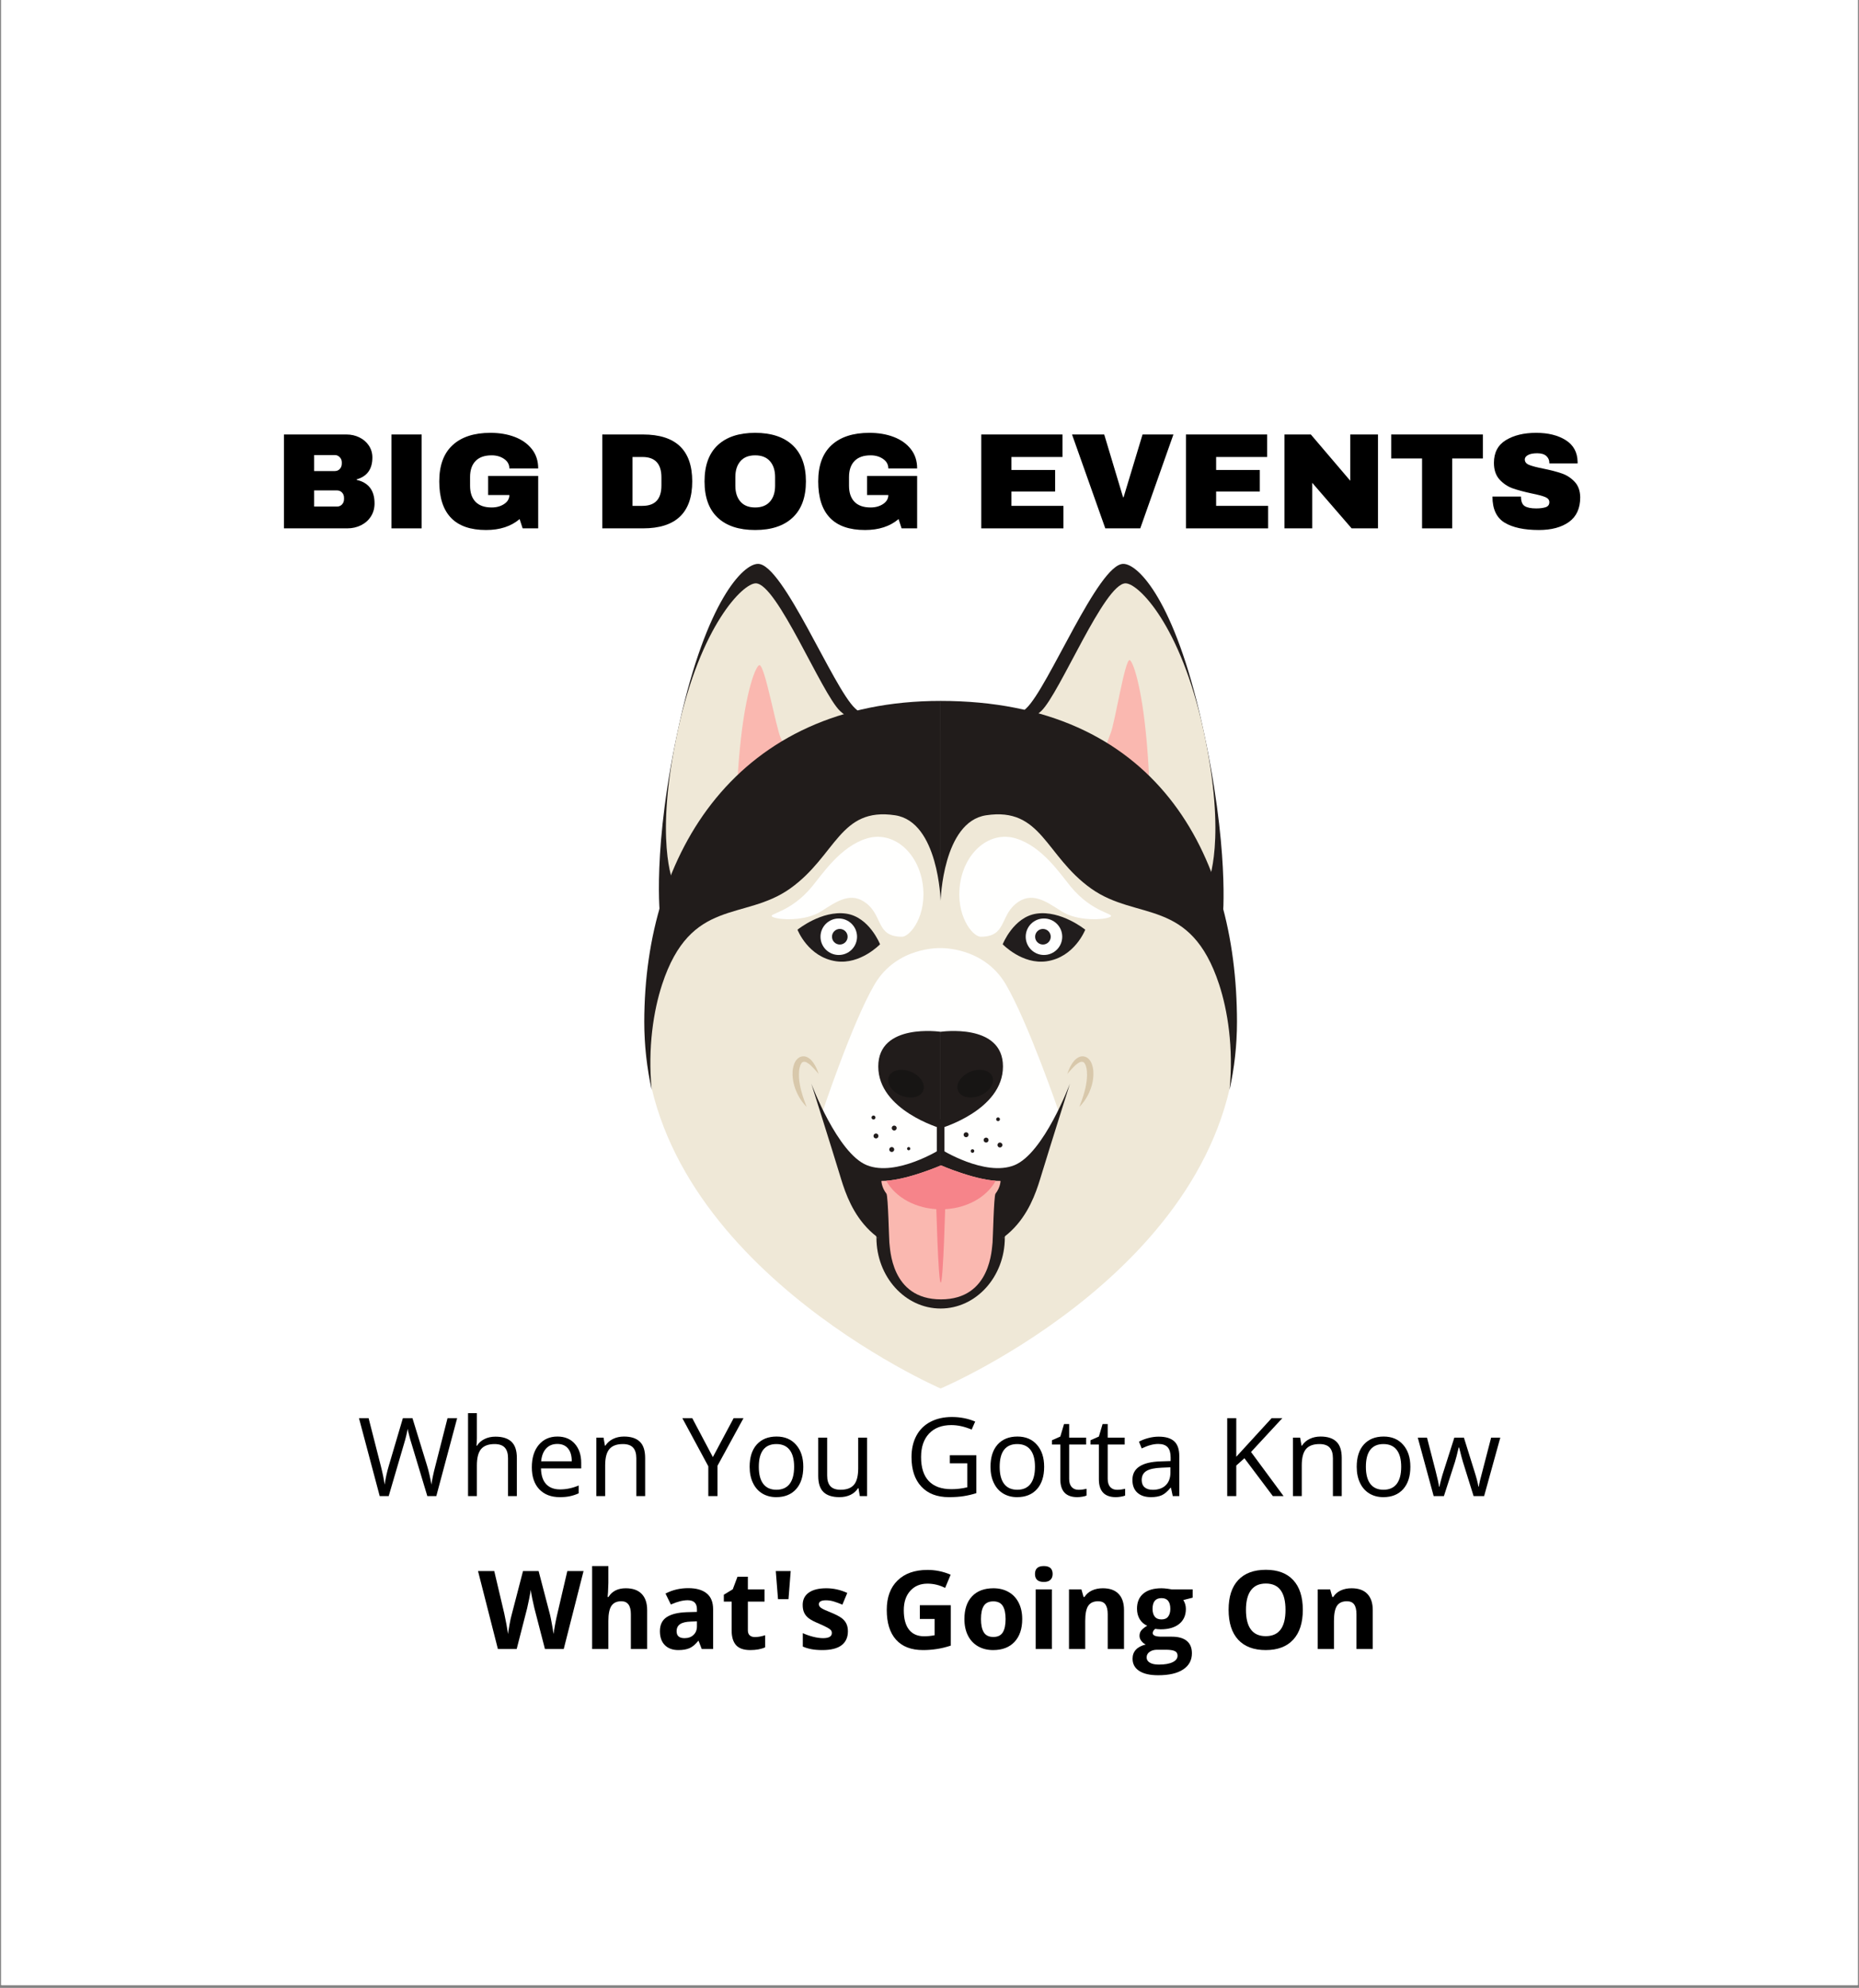 <svg xmlns="http://www.w3.org/2000/svg" width="510" viewBox="0 0 510 545.25" height="545.25" version="1.0"><rect x="0" y="0" width="510" height="545.25" fill="#808080" stroke="none"/><defs><clipPath id="a"><path d="M 0.352 0 L 509.648 0 L 509.648 544.5 L 0.352 544.5 Z M 0.352 0"/></clipPath><clipPath id="b"><path d="M 176.457 200 L 339.73 200 L 339.73 380.852 L 176.457 380.852 Z M 176.457 200"/></clipPath><clipPath id="c"><path d="M 271 154.664 L 336 154.664 L 336 252 L 271 252 Z M 271 154.664"/></clipPath><clipPath id="d"><path d="M 180 154.664 L 245 154.664 L 245 252 L 180 252 Z M 180 154.664"/></clipPath><clipPath id="e"><path d="M 258 192 L 339.73 192 L 339.73 299 L 258 299 Z M 258 192"/></clipPath><clipPath id="f"><path d="M 176.457 192 L 259 192 L 259 299 L 176.457 299 Z M 176.457 192"/></clipPath></defs><g clip-path="url(#a)" fill="#FFF"><path d="M 0.352 0 L 509.648 0 L 509.648 551.992 L 0.352 551.992 Z M 0.352 0"/><path d="M 0.352 0 L 509.648 0 L 509.648 544.5 L 0.352 544.5 Z M 0.352 0"/><path d="M 0.352 0 L 509.648 0 L 509.648 544.5 L 0.352 544.5 Z M 0.352 0"/></g><g clip-path="url(#b)"><path fill="#EFE8D7" d="M 339.352 281.016 C 339.352 346.535 258.051 380.852 258.051 380.852 C 258.051 380.852 176.754 345.656 176.754 281.016 C 176.754 236.562 213.148 200.52 258.051 200.52 C 302.953 200.52 339.352 236.562 339.352 281.016"/></g><g clip-path="url(#c)"><path fill="#211C1B" d="M 271.688 199.746 C 272.414 200.164 277.266 198.254 281.52 194.309 C 287.562 188.707 301.281 154.664 308.164 154.664 C 312.332 154.664 322.27 165.016 329.668 198.098 C 337.449 232.898 335.445 251.836 335.445 251.836 L 271.688 199.746"/></g><path fill="#EFE8D7" d="M 271.688 201.332 C 272.305 201.691 282.055 198.461 285.652 195.035 C 290.766 190.164 302.969 160.004 308.785 160.004 C 312.316 160.004 323.891 171.531 330.152 200.285 C 336.734 230.535 331.379 242.148 331.379 242.148 L 271.688 201.332"/><path fill="#FAB8B0" d="M 300.82 211.375 C 300.957 211.582 303.91 203.027 304.711 201.066 C 305.855 198.285 308.578 181.051 309.875 181.051 C 310.664 181.051 313.246 187.633 314.641 204.07 C 316.113 221.359 314.918 227.996 314.918 227.996 L 300.82 211.375"/><g clip-path="url(#d)"><path fill="#211C1B" d="M 244.434 199.746 C 243.707 200.164 238.859 198.254 234.605 194.309 C 228.562 188.707 214.84 154.664 207.961 154.664 C 203.793 154.664 193.852 165.016 186.457 198.098 C 178.672 232.898 181.133 251.836 181.133 251.836 L 244.434 199.746"/></g><path fill="#EFE8D7" d="M 244.434 201.332 C 243.816 201.691 234.07 198.461 230.473 195.035 C 225.359 190.164 213.156 160.004 207.336 160.004 C 203.809 160.004 192.23 171.531 185.973 200.285 C 179.391 230.535 184.742 242.148 184.742 242.148 L 244.434 201.332"/><path fill="#FAB8B0" d="M 221.883 218.305 C 221.723 218.512 215.105 204.418 214.195 202.457 C 212.906 199.676 209.824 182.438 208.355 182.438 C 207.469 182.438 204.547 189.023 202.965 205.461 C 201.305 222.746 202.656 229.387 202.656 229.387 L 221.883 218.305"/><g clip-path="url(#e)"><path fill="#211C1B" d="M 339.352 280.266 C 339.352 233.957 316.914 192.254 258.051 192.254 L 258.051 247.086 C 258.051 247.086 258.637 225.422 270.527 223.625 C 285.797 221.316 286.684 234.707 299.324 243.711 C 311.961 252.715 326.594 246.047 334.457 270.027 C 336.781 277.109 338.441 287.312 337.324 298.902 C 338.633 292.91 339.352 286.691 339.352 280.266"/></g><g clip-path="url(#f)"><path fill="#211C1B" d="M 176.754 280.266 C 176.754 233.957 202.207 192.254 258.051 192.254 L 258.051 247.086 C 258.051 247.086 257.469 225.422 245.574 223.625 C 230.309 221.316 229.418 234.707 216.781 243.711 C 204.141 252.715 189.508 246.047 181.645 270.027 C 179.32 277.109 177.664 287.312 178.777 298.902 C 177.473 292.91 176.754 286.691 176.754 280.266"/></g><path fill="#FFFFFE" d="M 269.059 256.938 C 266.797 256.938 262.074 251.031 263.402 242.316 C 264.73 233.602 271.613 227.785 278.773 230 C 285.941 232.215 290.855 239.691 293.777 243.23 C 299.766 250.488 306.148 250.609 304.586 251.484 C 303.02 252.359 295.566 252.766 291.191 249.949 C 286.82 247.133 282.914 244.387 278.625 247.934 C 274.344 251.473 276.043 256.938 269.059 256.938"/><path fill="#211D1D" d="M 297.727 255.008 C 297.727 255.008 294.82 262.559 287.129 263.672 C 280.453 264.637 275.082 259.008 275.082 259.008 C 275.082 259.008 278.027 251.523 284.363 250.605 C 291.105 249.629 297.727 255.008 297.727 255.008"/><path fill="#FFFFFE" d="M 291.414 256.938 C 291.414 259.703 289.168 261.945 286.402 261.945 C 283.637 261.945 281.395 259.703 281.395 256.938 C 281.395 254.172 283.637 251.934 286.402 251.934 C 289.168 251.934 291.414 254.172 291.414 256.938"/><path fill="#211D1D" d="M 288.262 256.938 C 288.262 258.121 287.301 259.078 286.117 259.078 C 284.934 259.078 283.977 258.121 283.977 256.938 C 283.977 255.758 284.934 254.797 286.117 254.797 C 287.301 254.797 288.262 255.758 288.262 256.938"/><path fill="#FFFFFE" d="M 247.453 256.938 C 249.715 256.938 254.441 251.031 253.109 242.316 C 251.777 233.602 244.902 227.785 237.734 230 C 230.57 232.215 225.652 239.691 222.73 243.23 C 216.746 250.488 210.363 250.609 211.93 251.484 C 213.496 252.359 220.945 252.766 225.316 249.949 C 229.695 247.133 233.598 244.387 237.883 247.934 C 242.172 251.473 240.469 256.938 247.453 256.938"/><path fill="#211D1D" d="M 218.785 255.008 C 218.785 255.008 221.688 262.559 229.387 263.672 C 236.059 264.637 241.434 259.008 241.434 259.008 C 241.434 259.008 238.48 251.523 232.148 250.605 C 225.402 249.629 218.785 255.008 218.785 255.008"/><path fill="#FFFFFE" d="M 225.098 256.938 C 225.098 259.703 227.34 261.945 230.105 261.945 C 232.875 261.945 235.121 259.703 235.121 256.938 C 235.121 254.172 232.875 251.934 230.105 251.934 C 227.34 251.934 225.098 254.172 225.098 256.938"/><path fill="#211D1D" d="M 228.25 256.938 C 228.25 258.121 229.207 259.078 230.395 259.078 C 231.578 259.078 232.535 258.121 232.535 256.938 C 232.535 255.758 231.578 254.797 230.395 254.797 C 229.207 254.797 228.25 255.758 228.25 256.938"/><path fill="#D8C8AB" d="M 292.801 294.547 C 292.871 294.57 293.094 293.258 294.242 291.535 C 294.547 291.113 294.906 290.656 295.461 290.27 C 295.992 289.891 296.82 289.523 297.793 289.891 C 297.984 289.918 298.594 290.316 298.832 290.637 C 299.117 290.953 299.293 291.301 299.461 291.652 C 299.73 292.359 299.898 293.078 299.949 293.789 C 300.152 296.648 299.133 299.273 298.121 300.992 C 297.617 301.859 297.105 302.527 296.719 302.957 C 296.324 303.387 296.098 303.629 296.098 303.629 C 296.098 303.629 296.215 303.32 296.414 302.777 C 296.633 302.25 296.898 301.484 297.188 300.578 C 297.758 298.773 298.371 296.289 298.184 293.934 C 298.164 293.344 298.035 292.793 297.875 292.293 C 297.766 292.07 297.676 291.836 297.555 291.672 C 297.406 291.512 297.527 291.492 297.145 291.305 C 296.969 291.203 296.531 291.184 296.141 291.398 C 295.742 291.598 295.352 291.898 295.008 292.199 C 293.668 293.484 292.84 294.602 292.801 294.547"/><path fill="#D8C8AB" d="M 224.602 294.547 C 224.559 294.602 223.734 293.484 222.398 292.199 C 222.051 291.898 221.66 291.598 221.262 291.398 C 220.871 291.184 220.434 291.203 220.258 291.305 C 219.875 291.492 219.996 291.512 219.848 291.672 C 219.727 291.836 219.637 292.07 219.527 292.293 C 219.367 292.793 219.238 293.344 219.215 293.934 C 219.027 296.289 219.645 298.773 220.215 300.578 C 220.504 301.484 220.773 302.25 220.988 302.777 C 221.188 303.32 221.301 303.629 221.301 303.629 C 221.301 303.629 221.078 303.387 220.684 302.957 C 220.293 302.527 219.785 301.859 219.281 300.992 C 218.27 299.273 217.25 296.648 217.449 293.789 C 217.504 293.078 217.672 292.359 217.941 291.652 C 218.109 291.301 218.285 290.953 218.574 290.637 C 218.809 290.316 219.418 289.918 219.609 289.891 C 220.582 289.523 221.41 289.891 221.945 290.27 C 222.496 290.656 222.852 291.113 223.16 291.535 C 224.309 293.258 224.531 294.57 224.602 294.547"/><path fill="#FFFFFE" d="M 262.496 323.547 C 270.816 322.688 275.664 322.055 283.332 318.746 C 287.992 312.434 290.539 305.125 290.539 305.125 C 290.539 305.125 282.082 280.461 275.941 270.012 C 269.801 259.559 257.938 260.059 257.938 260.059 C 257.938 260.059 246.074 259.559 239.934 270.012 C 233.789 280.461 225.562 305.227 225.562 305.227 C 225.562 305.227 227.164 308.27 230.438 316.309 C 240.324 325.172 251.188 324.723 262.496 323.547"/><path fill="#211C1B" d="M 258.047 315.203 C 258.047 315.203 270.227 322.867 278.297 319.602 C 286.367 316.344 293.527 297.242 293.527 297.242 C 293.527 297.242 288.148 314.23 285.762 322.07 C 283.68 328.91 279.332 344.441 258.047 344.441 L 258.047 315.203"/><path fill="#211C1B" d="M 258.055 315.203 C 258.055 315.203 245.875 322.867 237.809 319.602 C 229.734 316.344 222.578 297.242 222.578 297.242 C 222.578 297.242 227.953 314.23 230.34 322.07 C 232.422 328.91 236.77 344.441 258.055 344.441 L 258.055 315.203"/><path fill="#211C1B" d="M 258.051 283.012 C 258.051 283.012 275.156 280.496 275.156 292.523 C 275.156 304.551 258.051 309.48 258.051 309.48 L 258.051 283.012"/><path fill="#171514" d="M 272.32 295.504 C 272.902 297.371 271.234 299.664 268.59 300.621 C 265.953 301.582 263.34 300.848 262.758 298.98 C 262.176 297.117 263.844 294.824 266.488 293.863 C 269.125 292.902 271.738 293.637 272.32 295.504"/><path fill="#211C1B" d="M 258.051 283.012 C 258.051 283.012 240.945 280.496 240.945 292.523 C 240.945 304.551 258.051 309.48 258.051 309.48 L 258.051 283.012"/><path fill="#171514" d="M 243.781 295.504 C 243.203 297.371 244.867 299.664 247.512 300.621 C 250.148 301.582 252.762 300.848 253.344 298.98 C 253.926 297.117 252.258 294.824 249.617 293.863 C 246.977 292.902 244.363 293.637 243.781 295.504"/><path fill="#211C1B" d="M 275.664 324.621 L 240.441 324.621 L 240.441 339.477 L 275.664 339.477 L 275.664 324.621"/><path fill="#211C1B" d="M 258.051 358.918 C 267.777 358.918 275.664 350.211 275.664 339.477 L 240.441 339.477 C 240.441 350.211 248.324 358.918 258.051 358.918"/><path fill="#FAB8B0" d="M 258.148 319.652 C 258.148 319.652 248.074 324.035 241.805 323.91 C 241.805 323.91 241.805 325.637 243.188 327.426 C 243.645 328.016 243.902 340.246 243.988 340.805 C 244.223 342.285 244.309 356.406 258.148 356.406 C 271.984 356.406 272.066 342.285 272.301 340.805 C 272.391 340.246 272.645 328.016 273.102 327.426 C 274.492 325.637 274.488 323.91 274.488 323.91 C 268.215 324.035 258.148 319.652 258.148 319.652"/><path fill="#F6848A" d="M 258.082 351.805 C 257.379 351.805 256.809 329.395 256.809 329.395 C 256.809 328.309 257.379 327.426 258.082 327.426 C 258.785 327.426 259.359 328.309 259.359 329.395 C 259.359 329.395 258.785 351.805 258.082 351.805"/><path fill="#F6848A" d="M 258.148 331.703 C 264.875 331.703 270.652 328.477 273.156 323.875 C 266.887 323.461 258.148 319.652 258.148 319.652 C 258.148 319.652 249.402 323.461 243.137 323.875 C 245.641 328.477 251.414 331.703 258.148 331.703"/><path fill="#211C1B" d="M 259.098 307.004 L 257.004 307.004 L 257.004 316.309 L 259.098 316.309 L 259.098 307.004"/><path fill="#211C1B" d="M 271.207 312.711 C 271.207 313.086 270.902 313.387 270.527 313.387 C 270.152 313.387 269.848 313.086 269.848 312.711 C 269.848 312.34 270.152 312.035 270.527 312.035 C 270.902 312.035 271.207 312.34 271.207 312.711"/><path fill="#211C1B" d="M 274.324 307.004 C 274.324 307.289 274.094 307.523 273.809 307.523 C 273.523 307.523 273.289 307.289 273.289 307.004 C 273.289 306.719 273.523 306.488 273.809 306.488 C 274.094 306.488 274.324 306.719 274.324 307.004"/><path fill="#211C1B" d="M 275.004 314.066 C 275.004 314.441 274.699 314.746 274.324 314.746 C 273.953 314.746 273.648 314.441 273.648 314.066 C 273.648 313.691 273.953 313.387 274.324 313.387 C 274.699 313.387 275.004 313.691 275.004 314.066"/><path fill="#211C1B" d="M 265.719 311.25 C 265.719 311.625 265.418 311.93 265.039 311.93 C 264.664 311.93 264.363 311.625 264.363 311.25 C 264.363 310.875 264.664 310.574 265.039 310.574 C 265.418 310.574 265.719 310.875 265.719 311.25"/><path fill="#211C1B" d="M 267.285 315.715 C 267.285 315.984 267.066 316.207 266.793 316.207 C 266.523 316.207 266.305 315.984 266.305 315.715 C 266.305 315.445 266.523 315.223 266.793 315.223 C 267.066 315.223 267.285 315.445 267.285 315.715"/><path fill="#211C1B" d="M 249.73 315.062 C 249.73 315.309 249.535 315.508 249.285 315.508 C 249.043 315.508 248.844 315.309 248.844 315.062 C 248.844 314.82 249.043 314.621 249.285 314.621 C 249.535 314.621 249.73 314.82 249.73 315.062"/><path fill="#211C1B" d="M 245.996 309.414 C 245.996 309.789 245.691 310.094 245.32 310.094 C 244.945 310.094 244.641 309.789 244.641 309.414 C 244.641 309.039 244.945 308.738 245.32 308.738 C 245.691 308.738 245.996 309.039 245.996 309.414"/><path fill="#211C1B" d="M 245.32 315.301 C 245.32 315.676 245.012 315.98 244.641 315.98 C 244.266 315.98 243.961 315.676 243.961 315.301 C 243.961 314.926 244.266 314.621 244.641 314.621 C 245.012 314.621 245.32 314.926 245.32 315.301"/><path fill="#211C1B" d="M 240.992 311.586 C 240.992 311.965 240.691 312.266 240.316 312.266 C 239.941 312.266 239.637 311.965 239.637 311.586 C 239.637 311.215 239.941 310.91 240.316 310.91 C 240.691 310.91 240.992 311.215 240.992 311.586"/><path fill="#211C1B" d="M 240.18 306.527 C 240.18 306.824 239.938 307.07 239.637 307.07 C 239.336 307.07 239.09 306.824 239.09 306.527 C 239.09 306.227 239.336 305.98 239.637 305.98 C 239.938 305.98 240.18 306.227 240.18 306.527"/><g><g><g><path d="M 19.922 -25.75 C 21.211 -25.75 22.398 -25.477 23.484 -24.938 C 24.578 -24.406 25.441 -23.656 26.078 -22.688 C 26.711 -21.719 27.031 -20.633 27.031 -19.438 C 27.031 -16.258 25.594 -14.258 22.719 -13.438 L 22.719 -13.297 C 25.988 -12.547 27.625 -10.395 27.625 -6.844 C 27.625 -5.5 27.289 -4.305 26.625 -3.266 C 25.969 -2.234 25.066 -1.43 23.922 -0.859 C 22.773 -0.285 21.516 0 20.141 0 L 2.766 0 L 2.766 -25.75 Z M 11.047 -15.719 L 16.734 -15.719 C 17.285 -15.719 17.738 -15.91 18.094 -16.297 C 18.457 -16.691 18.641 -17.176 18.641 -17.75 L 18.641 -18.125 C 18.641 -18.664 18.453 -19.129 18.078 -19.516 C 17.703 -19.91 17.254 -20.109 16.734 -20.109 L 11.047 -20.109 Z M 11.047 -5.984 L 17.328 -5.984 C 17.879 -5.984 18.336 -6.176 18.703 -6.562 C 19.066 -6.957 19.25 -7.441 19.25 -8.016 L 19.25 -8.391 C 19.25 -8.961 19.066 -9.441 18.703 -9.828 C 18.336 -10.211 17.879 -10.406 17.328 -10.406 L 11.047 -10.406 Z M 11.047 -5.984" transform="translate(75.13 144.926)"/></g></g></g><g><g><g><path d="M 3.141 0 L 3.141 -25.75 L 11.422 -25.75 L 11.422 0 Z M 3.141 0" transform="translate(104.256 144.926)"/></g></g></g><g><g><g><path d="M 15.719 -26.203 C 18.195 -26.203 20.422 -25.828 22.391 -25.078 C 24.359 -24.328 25.922 -23.223 27.078 -21.766 C 28.242 -20.305 28.828 -18.531 28.828 -16.438 L 20.922 -16.438 C 20.922 -17.508 20.445 -18.375 19.5 -19.031 C 18.551 -19.695 17.406 -20.031 16.062 -20.031 C 14.113 -20.031 12.641 -19.508 11.641 -18.469 C 10.641 -17.438 10.141 -15.973 10.141 -14.078 L 10.141 -11.688 C 10.141 -9.781 10.641 -8.312 11.641 -7.281 C 12.641 -6.25 14.113 -5.734 16.062 -5.734 C 17.406 -5.734 18.551 -6.051 19.5 -6.688 C 20.445 -7.32 20.922 -8.141 20.922 -9.141 L 15.094 -9.141 L 15.094 -14.375 L 28.828 -14.375 L 28.828 0 L 24.562 0 L 23.734 -2.547 C 21.391 -0.547 18.32 0.453 14.531 0.453 C 10.258 0.453 7.051 -0.66 4.906 -2.891 C 2.758 -5.129 1.688 -8.457 1.688 -12.875 C 1.688 -17.25 2.898 -20.562 5.328 -22.812 C 7.766 -25.07 11.227 -26.203 15.719 -26.203 Z M 15.719 -26.203" transform="translate(118.819 144.926)"/></g></g></g><g><g><g><path d="M 13.922 -25.75 C 22.93 -25.75 27.438 -21.457 27.438 -12.875 C 27.438 -4.289 22.93 0 13.922 0 L 2.766 0 L 2.766 -25.75 Z M 11.047 -6.172 L 13.781 -6.172 C 17.25 -6.172 18.984 -8.031 18.984 -11.75 L 18.984 -14 C 18.984 -17.719 17.25 -19.578 13.781 -19.578 L 11.047 -19.578 Z M 11.047 -6.172" transform="translate(162.47 144.926)"/></g></g></g><g><g><g><path d="M 15.578 -26.203 C 20.016 -26.203 23.441 -25.066 25.859 -22.797 C 28.285 -20.523 29.5 -17.219 29.5 -12.875 C 29.5 -8.531 28.285 -5.223 25.859 -2.953 C 23.441 -0.68 20.016 0.453 15.578 0.453 C 11.129 0.453 7.703 -0.676 5.297 -2.938 C 2.891 -5.195 1.688 -8.508 1.688 -12.875 C 1.688 -17.25 2.891 -20.562 5.297 -22.812 C 7.703 -25.07 11.129 -26.203 15.578 -26.203 Z M 15.578 -20.031 C 13.805 -20.031 12.457 -19.492 11.531 -18.422 C 10.602 -17.348 10.141 -15.898 10.141 -14.078 L 10.141 -11.688 C 10.141 -9.863 10.602 -8.414 11.531 -7.344 C 12.457 -6.27 13.805 -5.734 15.578 -5.734 C 17.348 -5.734 18.703 -6.27 19.641 -7.344 C 20.578 -8.414 21.047 -9.863 21.047 -11.688 L 21.047 -14.078 C 21.047 -15.898 20.578 -17.348 19.641 -18.422 C 18.703 -19.492 17.348 -20.031 15.578 -20.031 Z M 15.578 -20.031" transform="translate(191.596 144.926)"/></g></g></g><g><g><g><path d="M 15.719 -26.203 C 18.195 -26.203 20.422 -25.828 22.391 -25.078 C 24.359 -24.328 25.922 -23.223 27.078 -21.766 C 28.242 -20.305 28.828 -18.531 28.828 -16.438 L 20.922 -16.438 C 20.922 -17.508 20.445 -18.375 19.5 -19.031 C 18.551 -19.695 17.406 -20.031 16.062 -20.031 C 14.113 -20.031 12.641 -19.508 11.641 -18.469 C 10.641 -17.438 10.141 -15.973 10.141 -14.078 L 10.141 -11.688 C 10.141 -9.781 10.641 -8.312 11.641 -7.281 C 12.641 -6.25 14.113 -5.734 16.062 -5.734 C 17.406 -5.734 18.551 -6.051 19.5 -6.688 C 20.445 -7.32 20.922 -8.141 20.922 -9.141 L 15.094 -9.141 L 15.094 -14.375 L 28.828 -14.375 L 28.828 0 L 24.562 0 L 23.734 -2.547 C 21.391 -0.547 18.32 0.453 14.531 0.453 C 10.258 0.453 7.051 -0.66 4.906 -2.891 C 2.758 -5.129 1.688 -8.457 1.688 -12.875 C 1.688 -17.25 2.898 -20.562 5.328 -22.812 C 7.766 -25.07 11.227 -26.203 15.719 -26.203 Z M 15.719 -26.203" transform="translate(222.781 144.926)"/></g></g></g><g><g><g><path d="M 2.766 -25.75 L 25.047 -25.75 L 25.047 -19.578 L 11.047 -19.578 L 11.047 -16.016 L 23.031 -16.016 L 23.031 -10.109 L 11.047 -10.109 L 11.047 -6.172 L 25.312 -6.172 L 25.312 0 L 2.766 0 Z M 2.766 -25.75" transform="translate(266.433 144.926)"/></g></g></g><g><g><g><path d="M 9.766 0 L 0.641 -25.75 L 9.469 -25.75 L 14.641 -8.531 L 14.781 -8.531 L 19.984 -25.75 L 28.453 -25.75 L 19.359 0 Z M 9.766 0" transform="translate(293.462 144.926)"/></g></g></g><g><g><g><path d="M 2.766 -25.75 L 25.047 -25.75 L 25.047 -19.578 L 11.047 -19.578 L 11.047 -16.016 L 23.031 -16.016 L 23.031 -10.109 L 11.047 -10.109 L 11.047 -6.172 L 25.312 -6.172 L 25.312 0 L 2.766 0 Z M 2.766 -25.75" transform="translate(322.588 144.926)"/></g></g></g><g><g><g><path d="M 21.188 0 L 10.375 -12.5 L 10.375 0 L 2.766 0 L 2.766 -25.75 L 10 -25.75 L 20.812 -13.062 L 20.812 -25.75 L 28.422 -25.75 L 28.422 0 Z M 21.188 0" transform="translate(349.617 144.926)"/></g></g></g><g><g><g><path d="M 17.594 -19.172 L 17.594 0 L 9.328 0 L 9.328 -19.172 L 0.859 -19.172 L 0.859 -25.75 L 26.016 -25.75 L 26.016 -19.172 Z M 17.594 -19.172" transform="translate(380.802 144.926)"/></g></g></g><g><g><g><path d="M 13.594 -26.203 C 16.883 -26.203 19.586 -25.535 21.703 -24.203 C 23.828 -22.867 24.914 -20.891 24.969 -18.266 L 24.969 -17.812 L 17.219 -17.812 L 17.219 -17.969 C 17.219 -18.719 16.941 -19.344 16.391 -19.844 C 15.848 -20.344 15.016 -20.594 13.891 -20.594 C 12.785 -20.594 11.941 -20.43 11.359 -20.109 C 10.773 -19.785 10.484 -19.383 10.484 -18.906 C 10.484 -18.227 10.879 -17.727 11.672 -17.406 C 12.473 -17.082 13.758 -16.742 15.531 -16.391 C 17.602 -15.973 19.305 -15.531 20.641 -15.062 C 21.984 -14.602 23.148 -13.848 24.141 -12.797 C 25.141 -11.754 25.656 -10.332 25.688 -8.531 C 25.688 -5.488 24.656 -3.227 22.594 -1.75 C 20.531 -0.281 17.781 0.453 14.344 0.453 C 10.32 0.453 7.191 -0.219 4.953 -1.562 C 2.723 -2.914 1.609 -5.301 1.609 -8.719 L 9.438 -8.719 C 9.438 -7.426 9.77 -6.562 10.438 -6.125 C 11.113 -5.688 12.164 -5.469 13.594 -5.469 C 14.633 -5.469 15.5 -5.578 16.188 -5.797 C 16.875 -6.023 17.219 -6.488 17.219 -7.188 C 17.219 -7.812 16.836 -8.281 16.078 -8.594 C 15.316 -8.906 14.078 -9.234 12.359 -9.578 C 10.254 -10.035 8.516 -10.504 7.141 -10.984 C 5.773 -11.473 4.578 -12.281 3.547 -13.406 C 2.523 -14.531 2.016 -16.051 2.016 -17.969 C 2.016 -20.789 3.109 -22.867 5.297 -24.203 C 7.484 -25.535 10.25 -26.203 13.594 -26.203 Z M 13.594 -26.203" transform="translate(407.831 144.926)"/></g></g></g><g><g><g><path d="M 21.609 0 L 19.141 0 L 14.828 -14.312 C 14.617 -14.945 14.391 -15.75 14.141 -16.719 C 13.891 -17.688 13.758 -18.266 13.75 -18.453 C 13.531 -17.172 13.188 -15.766 12.719 -14.234 L 8.547 0 L 6.078 0 L 0.391 -21.375 L 3.031 -21.375 L 6.406 -8.172 C 6.875 -6.316 7.219 -4.641 7.438 -3.141 C 7.695 -4.93 8.082 -6.676 8.594 -8.375 L 12.438 -21.375 L 15.062 -21.375 L 19.094 -8.266 C 19.551 -6.754 19.941 -5.047 20.266 -3.141 C 20.453 -4.523 20.805 -6.211 21.328 -8.203 L 24.688 -21.375 L 27.328 -21.375 Z M 21.609 0" transform="translate(98.09 410.36)"/></g></g><g><g><path d="M 13.547 0 L 13.547 -10.375 C 13.547 -11.676 13.25 -12.648 12.656 -13.297 C 12.062 -13.941 11.129 -14.266 9.859 -14.266 C 8.172 -14.266 6.938 -13.805 6.156 -12.891 C 5.383 -11.973 5 -10.469 5 -8.375 L 5 0 L 2.578 0 L 2.578 -22.75 L 5 -22.75 L 5 -15.875 C 5 -15.039 4.961 -14.352 4.891 -13.812 L 5.031 -13.812 C 5.508 -14.582 6.188 -15.188 7.062 -15.625 C 7.945 -16.07 8.957 -16.297 10.094 -16.297 C 12.051 -16.297 13.52 -15.828 14.5 -14.891 C 15.477 -13.961 15.969 -12.484 15.969 -10.453 L 15.969 0 Z M 13.547 0" transform="translate(125.826 410.36)"/></g></g><g><g><path d="M 9.344 0.297 C 6.977 0.297 5.109 -0.422 3.734 -1.859 C 2.367 -3.305 1.688 -5.316 1.688 -7.891 C 1.688 -10.473 2.32 -12.523 3.594 -14.047 C 4.863 -15.566 6.57 -16.328 8.719 -16.328 C 10.727 -16.328 12.316 -15.664 13.484 -14.344 C 14.648 -13.02 15.234 -11.273 15.234 -9.109 L 15.234 -7.578 L 4.203 -7.578 C 4.242 -5.691 4.711 -4.258 5.609 -3.281 C 6.516 -2.312 7.789 -1.828 9.438 -1.828 C 11.156 -1.828 12.859 -2.188 14.547 -2.906 L 14.547 -0.75 C 13.691 -0.375 12.879 -0.109 12.109 0.047 C 11.348 0.211 10.426 0.297 9.344 0.297 Z M 8.688 -14.297 C 7.395 -14.297 6.363 -13.875 5.594 -13.031 C 4.832 -12.195 4.383 -11.035 4.25 -9.547 L 12.641 -9.547 C 12.641 -11.078 12.297 -12.25 11.609 -13.062 C 10.93 -13.883 9.957 -14.297 8.688 -14.297 Z M 8.688 -14.297" transform="translate(144.214 410.36)"/></g></g><g><g><path d="M 13.547 0 L 13.547 -10.375 C 13.547 -11.676 13.25 -12.648 12.656 -13.297 C 12.062 -13.941 11.129 -14.266 9.859 -14.266 C 8.18 -14.266 6.953 -13.812 6.172 -12.906 C 5.391 -12 5 -10.5 5 -8.406 L 5 0 L 2.578 0 L 2.578 -16.031 L 4.547 -16.031 L 4.938 -13.828 L 5.062 -13.828 C 5.562 -14.617 6.258 -15.234 7.156 -15.672 C 8.051 -16.109 9.051 -16.328 10.156 -16.328 C 12.082 -16.328 13.531 -15.859 14.5 -14.922 C 15.477 -13.992 15.969 -12.504 15.969 -10.453 L 15.969 0 Z M 13.547 0" transform="translate(161.022 410.36)"/></g></g><g><g><path d="M 8.375 -10.688 L 14.078 -21.375 L 16.781 -21.375 L 9.641 -8.297 L 9.641 0 L 7.125 0 L 7.125 -8.172 L 0 -21.375 L 2.719 -21.375 Z M 8.375 -10.688" transform="translate(187.192 410.36)"/></g></g><g><g><path d="M 16.406 -8.031 C 16.406 -5.414 15.75 -3.375 14.438 -1.906 C 13.125 -0.438 11.305 0.297 8.984 0.297 C 7.547 0.297 6.27 -0.035 5.156 -0.703 C 4.051 -1.379 3.195 -2.348 2.594 -3.609 C 1.988 -4.867 1.688 -6.344 1.688 -8.031 C 1.688 -10.645 2.336 -12.68 3.641 -14.141 C 4.953 -15.598 6.766 -16.328 9.078 -16.328 C 11.328 -16.328 13.109 -15.578 14.422 -14.078 C 15.742 -12.586 16.406 -10.57 16.406 -8.031 Z M 4.203 -8.031 C 4.203 -5.977 4.609 -4.414 5.422 -3.344 C 6.242 -2.27 7.445 -1.734 9.031 -1.734 C 10.625 -1.734 11.832 -2.266 12.656 -3.328 C 13.477 -4.398 13.891 -5.969 13.891 -8.031 C 13.891 -10.07 13.477 -11.617 12.656 -12.672 C 11.832 -13.734 10.617 -14.266 9.016 -14.266 C 7.422 -14.266 6.219 -13.738 5.406 -12.688 C 4.602 -11.645 4.203 -10.094 4.203 -8.031 Z M 4.203 -8.031" transform="translate(203.97 410.36)"/></g></g><g><g><path d="M 4.859 -16.031 L 4.859 -5.625 C 4.859 -4.32 5.156 -3.348 5.75 -2.703 C 6.344 -2.055 7.273 -1.734 8.547 -1.734 C 10.223 -1.734 11.445 -2.191 12.219 -3.109 C 12.988 -4.023 13.375 -5.523 13.375 -7.609 L 13.375 -16.031 L 15.812 -16.031 L 15.812 0 L 13.812 0 L 13.453 -2.156 L 13.328 -2.156 C 12.828 -1.363 12.133 -0.754 11.25 -0.328 C 10.375 0.086 9.367 0.297 8.234 0.297 C 6.285 0.297 4.828 -0.164 3.859 -1.094 C 2.891 -2.02 2.406 -3.504 2.406 -5.547 L 2.406 -16.031 Z M 4.859 -16.031" transform="translate(222.066 410.36)"/></g></g><g><g><path d="M 12.344 -11.203 L 19.609 -11.203 L 19.609 -0.797 C 18.484 -0.441 17.332 -0.172 16.156 0.016 C 14.988 0.203 13.633 0.297 12.094 0.297 C 8.852 0.297 6.332 -0.664 4.531 -2.594 C 2.727 -4.52 1.828 -7.219 1.828 -10.688 C 1.828 -12.914 2.27 -14.863 3.156 -16.531 C 4.051 -18.207 5.336 -19.484 7.016 -20.359 C 8.691 -21.242 10.66 -21.688 12.922 -21.688 C 15.203 -21.688 17.328 -21.27 19.297 -20.438 L 18.328 -18.234 C 16.398 -19.055 14.539 -19.469 12.75 -19.469 C 10.145 -19.469 8.109 -18.691 6.641 -17.141 C 5.18 -15.586 4.453 -13.438 4.453 -10.688 C 4.453 -7.801 5.156 -5.613 6.562 -4.125 C 7.977 -2.633 10.051 -1.891 12.781 -1.891 C 14.258 -1.891 15.707 -2.062 17.125 -2.406 L 17.125 -8.984 L 12.344 -8.984 Z M 12.344 -11.203" transform="translate(248.236 410.36)"/></g></g><g><g><path d="M 16.406 -8.031 C 16.406 -5.414 15.75 -3.375 14.438 -1.906 C 13.125 -0.438 11.305 0.297 8.984 0.297 C 7.547 0.297 6.27 -0.035 5.156 -0.703 C 4.051 -1.379 3.195 -2.348 2.594 -3.609 C 1.988 -4.867 1.688 -6.344 1.688 -8.031 C 1.688 -10.645 2.336 -12.68 3.641 -14.141 C 4.953 -15.598 6.766 -16.328 9.078 -16.328 C 11.328 -16.328 13.109 -15.578 14.422 -14.078 C 15.742 -12.586 16.406 -10.57 16.406 -8.031 Z M 4.203 -8.031 C 4.203 -5.977 4.609 -4.414 5.422 -3.344 C 6.242 -2.27 7.445 -1.734 9.031 -1.734 C 10.625 -1.734 11.832 -2.266 12.656 -3.328 C 13.477 -4.398 13.891 -5.969 13.891 -8.031 C 13.891 -10.07 13.477 -11.617 12.656 -12.672 C 11.832 -13.734 10.617 -14.266 9.016 -14.266 C 7.422 -14.266 6.219 -13.738 5.406 -12.688 C 4.602 -11.645 4.203 -10.094 4.203 -8.031 Z M 4.203 -8.031" transform="translate(270.047 410.36)"/></g></g><g><g><path d="M 7.75 -1.719 C 8.176 -1.719 8.586 -1.75 8.984 -1.812 C 9.391 -1.875 9.711 -1.938 9.953 -2 L 9.953 -0.141 C 9.68 -0.016 9.289 0.086 8.781 0.172 C 8.27 0.254 7.812 0.297 7.406 0.297 C 4.301 0.297 2.75 -1.336 2.75 -4.609 L 2.75 -14.141 L 0.453 -14.141 L 0.453 -15.312 L 2.75 -16.328 L 3.766 -19.75 L 5.172 -19.75 L 5.172 -16.031 L 9.828 -16.031 L 9.828 -14.141 L 5.172 -14.141 L 5.172 -4.703 C 5.172 -3.742 5.398 -3.004 5.859 -2.484 C 6.316 -1.973 6.945 -1.719 7.75 -1.719 Z M 7.75 -1.719" transform="translate(288.142 410.36)"/></g></g><g><g><path d="M 7.75 -1.719 C 8.176 -1.719 8.586 -1.75 8.984 -1.812 C 9.391 -1.875 9.711 -1.938 9.953 -2 L 9.953 -0.141 C 9.68 -0.016 9.289 0.086 8.781 0.172 C 8.27 0.254 7.812 0.297 7.406 0.297 C 4.301 0.297 2.75 -1.336 2.75 -4.609 L 2.75 -14.141 L 0.453 -14.141 L 0.453 -15.312 L 2.75 -16.328 L 3.766 -19.75 L 5.172 -19.75 L 5.172 -16.031 L 9.828 -16.031 L 9.828 -14.141 L 5.172 -14.141 L 5.172 -4.703 C 5.172 -3.742 5.398 -3.004 5.859 -2.484 C 6.316 -1.973 6.945 -1.719 7.75 -1.719 Z M 7.75 -1.719" transform="translate(298.718 410.36)"/></g></g><g><g><path d="M 12.438 0 L 11.953 -2.281 L 11.828 -2.281 C 11.023 -1.281 10.227 -0.598 9.438 -0.234 C 8.645 0.117 7.656 0.297 6.469 0.297 C 4.875 0.297 3.625 -0.113 2.719 -0.938 C 1.82 -1.758 1.375 -2.926 1.375 -4.438 C 1.375 -7.664 3.961 -9.359 9.141 -9.516 L 11.859 -9.609 L 11.859 -10.609 C 11.859 -11.859 11.586 -12.785 11.047 -13.391 C 10.504 -13.992 9.641 -14.297 8.453 -14.297 C 7.117 -14.297 5.609 -13.883 3.922 -13.062 L 3.172 -14.922 C 3.961 -15.348 4.828 -15.68 5.766 -15.922 C 6.711 -16.172 7.656 -16.297 8.594 -16.297 C 10.508 -16.297 11.926 -15.867 12.844 -15.016 C 13.77 -14.172 14.234 -12.812 14.234 -10.938 L 14.234 0 Z M 6.953 -1.719 C 8.461 -1.719 9.645 -2.129 10.5 -2.953 C 11.363 -3.785 11.797 -4.945 11.797 -6.438 L 11.797 -7.891 L 9.375 -7.781 C 7.445 -7.707 6.055 -7.406 5.203 -6.875 C 4.348 -6.344 3.922 -5.52 3.922 -4.406 C 3.922 -3.531 4.188 -2.863 4.719 -2.406 C 5.25 -1.945 5.992 -1.719 6.953 -1.719 Z M 6.953 -1.719" transform="translate(309.294 410.36)"/></g></g><g><g><path d="M 18.391 0 L 15.453 0 L 7.656 -10.375 L 5.422 -8.375 L 5.422 0 L 2.938 0 L 2.938 -21.375 L 5.422 -21.375 L 5.422 -10.781 L 15.125 -21.375 L 18.062 -21.375 L 9.469 -12.094 Z M 18.391 0" transform="translate(333.738 410.36)"/></g></g><g><g><path d="M 13.547 0 L 13.547 -10.375 C 13.547 -11.676 13.25 -12.648 12.656 -13.297 C 12.062 -13.941 11.129 -14.266 9.859 -14.266 C 8.18 -14.266 6.953 -13.812 6.172 -12.906 C 5.391 -12 5 -10.5 5 -8.406 L 5 0 L 2.578 0 L 2.578 -16.031 L 4.547 -16.031 L 4.938 -13.828 L 5.062 -13.828 C 5.562 -14.617 6.258 -15.234 7.156 -15.672 C 8.051 -16.109 9.051 -16.328 10.156 -16.328 C 12.082 -16.328 13.531 -15.859 14.5 -14.922 C 15.477 -13.992 15.969 -12.504 15.969 -10.453 L 15.969 0 Z M 13.547 0" transform="translate(352.126 410.36)"/></g></g><g><g><path d="M 16.406 -8.031 C 16.406 -5.414 15.75 -3.375 14.438 -1.906 C 13.125 -0.438 11.305 0.297 8.984 0.297 C 7.547 0.297 6.27 -0.035 5.156 -0.703 C 4.051 -1.379 3.195 -2.348 2.594 -3.609 C 1.988 -4.867 1.688 -6.344 1.688 -8.031 C 1.688 -10.645 2.336 -12.68 3.641 -14.141 C 4.953 -15.598 6.766 -16.328 9.078 -16.328 C 11.328 -16.328 13.109 -15.578 14.422 -14.078 C 15.742 -12.586 16.406 -10.57 16.406 -8.031 Z M 4.203 -8.031 C 4.203 -5.977 4.609 -4.414 5.422 -3.344 C 6.242 -2.27 7.445 -1.734 9.031 -1.734 C 10.625 -1.734 11.832 -2.266 12.656 -3.328 C 13.477 -4.398 13.891 -5.969 13.891 -8.031 C 13.891 -10.07 13.477 -11.617 12.656 -12.672 C 11.832 -13.734 10.617 -14.266 9.016 -14.266 C 7.422 -14.266 6.219 -13.738 5.406 -12.688 C 4.602 -11.645 4.203 -10.094 4.203 -8.031 Z M 4.203 -8.031" transform="translate(370.514 410.36)"/></g></g><g><g><path d="M 15.656 0 L 12.719 -9.406 C 12.539 -9.977 12.195 -11.285 11.688 -13.328 L 11.562 -13.328 C 11.176 -11.617 10.836 -10.301 10.547 -9.375 L 7.516 0 L 4.703 0 L 0.344 -16.031 L 2.875 -16.031 C 3.914 -12 4.707 -8.93 5.25 -6.828 C 5.789 -4.723 6.098 -3.305 6.172 -2.578 L 6.281 -2.578 C 6.395 -3.129 6.57 -3.848 6.812 -4.734 C 7.051 -5.617 7.258 -6.316 7.438 -6.828 L 10.375 -16.031 L 13 -16.031 L 15.875 -6.828 C 16.414 -5.148 16.785 -3.742 16.984 -2.609 L 17.094 -2.609 C 17.133 -2.953 17.238 -3.488 17.406 -4.219 C 17.582 -4.957 18.602 -8.895 20.469 -16.031 L 22.984 -16.031 L 18.547 0 Z M 15.656 0" transform="translate(388.61 410.36)"/></g></g></g><g><g><g><path d="M 23.516 0 L 18.359 0 L 15.453 -11.234 C 15.348 -11.629 15.164 -12.453 14.906 -13.703 C 14.645 -14.961 14.5 -15.805 14.469 -16.234 C 14.406 -15.703 14.254 -14.852 14.016 -13.688 C 13.785 -12.531 13.609 -11.703 13.484 -11.203 L 10.609 0 L 5.453 0 L 0 -21.375 L 4.453 -21.375 L 7.203 -9.719 C 7.672 -7.562 8.016 -5.691 8.234 -4.109 C 8.297 -4.66 8.43 -5.52 8.641 -6.688 C 8.848 -7.852 9.047 -8.758 9.234 -9.406 L 12.344 -21.375 L 16.625 -21.375 L 19.75 -9.406 C 19.883 -8.863 20.051 -8.039 20.25 -6.938 C 20.457 -5.844 20.613 -4.898 20.719 -4.109 C 20.82 -4.867 20.977 -5.816 21.188 -6.953 C 21.406 -8.086 21.602 -9.008 21.781 -9.719 L 24.5 -21.375 L 28.953 -21.375 Z M 23.516 0" transform="translate(131.14 452.303)"/></g></g><g><g><path d="M 17.438 0 L 12.969 0 L 12.969 -9.547 C 12.969 -11.91 12.094 -13.094 10.344 -13.094 C 9.094 -13.094 8.188 -12.664 7.625 -11.812 C 7.07 -10.969 6.797 -9.594 6.797 -7.688 L 6.797 0 L 2.344 0 L 2.344 -22.75 L 6.797 -22.75 L 6.797 -18.125 C 6.797 -17.758 6.766 -16.91 6.703 -15.578 L 6.594 -14.266 L 6.828 -14.266 C 7.828 -15.859 9.406 -16.656 11.562 -16.656 C 13.488 -16.656 14.945 -16.141 15.938 -15.109 C 16.938 -14.078 17.438 -12.594 17.438 -10.656 Z M 17.438 0" transform="translate(160.103 452.303)"/></g></g><g><g><path d="M 12.719 0 L 11.859 -2.219 L 11.75 -2.219 C 11 -1.27 10.223 -0.613 9.422 -0.25 C 8.629 0.113 7.594 0.297 6.312 0.297 C 4.75 0.297 3.516 -0.148 2.609 -1.047 C 1.703 -1.953 1.25 -3.234 1.25 -4.891 C 1.25 -6.617 1.859 -7.895 3.078 -8.719 C 4.297 -9.539 6.129 -10 8.578 -10.094 L 11.406 -10.172 L 11.406 -10.891 C 11.406 -12.547 10.555 -13.375 8.859 -13.375 C 7.555 -13.375 6.02 -12.984 4.25 -12.203 L 2.781 -15.203 C 4.664 -16.191 6.75 -16.688 9.031 -16.688 C 11.227 -16.688 12.91 -16.207 14.078 -15.25 C 15.254 -14.301 15.844 -12.848 15.844 -10.891 L 15.844 0 Z M 11.406 -7.578 L 9.688 -7.516 C 8.383 -7.473 7.414 -7.238 6.781 -6.812 C 6.145 -6.383 5.828 -5.734 5.828 -4.859 C 5.828 -3.598 6.551 -2.969 8 -2.969 C 9.031 -2.969 9.852 -3.266 10.469 -3.859 C 11.094 -4.453 11.406 -5.242 11.406 -6.234 Z M 11.406 -7.578" transform="translate(179.793 452.303)"/></g></g><g><g><path d="M 9.234 -3.266 C 10.016 -3.266 10.945 -3.43 12.031 -3.766 L 12.031 -0.453 C 10.926 0.047 9.562 0.297 7.938 0.297 C 6.156 0.297 4.859 -0.148 4.047 -1.047 C 3.234 -1.953 2.828 -3.312 2.828 -5.125 L 2.828 -13 L 0.688 -13 L 0.688 -14.891 L 3.141 -16.375 L 4.438 -19.828 L 7.281 -19.828 L 7.281 -16.344 L 11.859 -16.344 L 11.859 -13 L 7.281 -13 L 7.281 -5.125 C 7.281 -4.488 7.457 -4.02 7.812 -3.719 C 8.164 -3.414 8.641 -3.266 9.234 -3.266 Z M 9.234 -3.266" transform="translate(197.888 452.303)"/></g></g><g><g><path d="M 6.031 -21.375 L 5.422 -13.656 L 2.547 -13.656 L 1.938 -21.375 Z M 6.031 -21.375" transform="translate(210.893 452.303)"/></g></g><g><g><path d="M 13.75 -4.859 C 13.75 -3.18 13.164 -1.898 12 -1.016 C 10.832 -0.141 9.086 0.297 6.766 0.297 C 5.578 0.297 4.562 0.211 3.719 0.047 C 2.883 -0.109 2.102 -0.344 1.375 -0.656 L 1.375 -4.344 C 2.207 -3.957 3.141 -3.629 4.172 -3.359 C 5.211 -3.098 6.129 -2.969 6.922 -2.969 C 8.535 -2.969 9.344 -3.438 9.344 -4.375 C 9.344 -4.727 9.234 -5.016 9.016 -5.234 C 8.805 -5.453 8.438 -5.695 7.906 -5.969 C 7.383 -6.25 6.688 -6.578 5.812 -6.953 C 4.551 -7.473 3.625 -7.957 3.031 -8.406 C 2.445 -8.852 2.02 -9.367 1.75 -9.953 C 1.477 -10.535 1.344 -11.25 1.344 -12.094 C 1.344 -13.551 1.906 -14.676 3.031 -15.469 C 4.156 -16.258 5.754 -16.656 7.828 -16.656 C 9.797 -16.656 11.711 -16.227 13.578 -15.375 L 12.234 -12.156 C 11.41 -12.508 10.641 -12.797 9.922 -13.016 C 9.211 -13.242 8.488 -13.359 7.75 -13.359 C 6.438 -13.359 5.781 -13 5.781 -12.281 C 5.781 -11.883 5.988 -11.539 6.406 -11.25 C 6.832 -10.957 7.766 -10.523 9.203 -9.953 C 10.473 -9.43 11.406 -8.945 12 -8.5 C 12.602 -8.051 13.047 -7.531 13.328 -6.938 C 13.609 -6.352 13.75 -5.66 13.75 -4.859 Z M 13.75 -4.859" transform="translate(218.865 452.303)"/></g></g><g><g><path d="M 10.812 -12 L 19.297 -12 L 19.297 -0.922 C 17.922 -0.473 16.625 -0.16 15.406 0.016 C 14.195 0.203 12.957 0.297 11.688 0.297 C 8.457 0.297 5.988 -0.648 4.281 -2.547 C 2.582 -4.441 1.734 -7.164 1.734 -10.719 C 1.734 -14.164 2.719 -16.852 4.688 -18.781 C 6.664 -20.719 9.41 -21.688 12.922 -21.688 C 15.109 -21.688 17.223 -21.25 19.266 -20.375 L 17.75 -16.75 C 16.195 -17.531 14.578 -17.922 12.891 -17.922 C 10.93 -17.922 9.359 -17.258 8.172 -15.938 C 6.992 -14.625 6.406 -12.852 6.406 -10.625 C 6.406 -8.312 6.879 -6.539 7.828 -5.312 C 8.785 -4.094 10.172 -3.484 11.984 -3.484 C 12.922 -3.484 13.879 -3.578 14.859 -3.766 L 14.859 -8.234 L 10.812 -8.234 Z M 10.812 -12" transform="translate(241.539 452.303)"/></g></g><g><g><path d="M 5.891 -8.203 C 5.891 -6.586 6.156 -5.363 6.688 -4.531 C 7.219 -3.707 8.082 -3.297 9.281 -3.297 C 10.477 -3.297 11.336 -3.707 11.859 -4.531 C 12.379 -5.352 12.641 -6.578 12.641 -8.203 C 12.641 -9.816 12.375 -11.031 11.844 -11.844 C 11.32 -12.656 10.461 -13.062 9.266 -13.062 C 8.066 -13.062 7.203 -12.656 6.672 -11.844 C 6.148 -11.039 5.891 -9.828 5.891 -8.203 Z M 17.203 -8.203 C 17.203 -5.547 16.5 -3.461 15.094 -1.953 C 13.688 -0.453 11.734 0.297 9.234 0.297 C 7.66 0.297 6.273 -0.047 5.078 -0.734 C 3.879 -1.422 2.957 -2.406 2.312 -3.688 C 1.664 -4.977 1.344 -6.484 1.344 -8.203 C 1.344 -10.879 2.039 -12.957 3.438 -14.438 C 4.832 -15.914 6.789 -16.656 9.312 -16.656 C 10.883 -16.656 12.27 -16.312 13.469 -15.625 C 14.664 -14.945 15.586 -13.969 16.234 -12.688 C 16.879 -11.414 17.203 -9.922 17.203 -8.203 Z M 17.203 -8.203" transform="translate(263.233 452.303)"/></g></g><g><g><path d="M 2.156 -20.578 C 2.156 -22.023 2.961 -22.75 4.578 -22.75 C 6.191 -22.75 7 -22.023 7 -20.578 C 7 -19.891 6.797 -19.352 6.391 -18.969 C 5.992 -18.582 5.391 -18.391 4.578 -18.391 C 2.961 -18.391 2.156 -19.117 2.156 -20.578 Z M 6.797 0 L 2.344 0 L 2.344 -16.344 L 6.797 -16.344 Z M 6.797 0" transform="translate(281.782 452.303)"/></g></g><g><g><path d="M 17.438 0 L 12.969 0 L 12.969 -9.547 C 12.969 -10.723 12.758 -11.609 12.344 -12.203 C 11.926 -12.797 11.258 -13.094 10.344 -13.094 C 9.094 -13.094 8.188 -12.676 7.625 -11.844 C 7.07 -11.008 6.797 -9.625 6.797 -7.688 L 6.797 0 L 2.344 0 L 2.344 -16.344 L 5.75 -16.344 L 6.344 -14.266 L 6.594 -14.266 C 7.094 -15.047 7.773 -15.641 8.641 -16.047 C 9.516 -16.453 10.508 -16.656 11.625 -16.656 C 13.531 -16.656 14.973 -16.141 15.953 -15.109 C 16.941 -14.086 17.438 -12.602 17.438 -10.656 Z M 17.438 0" transform="translate(290.924 452.303)"/></g></g><g><g><path d="M 16.578 -16.344 L 16.578 -14.078 L 14.016 -13.422 C 14.484 -12.691 14.719 -11.875 14.719 -10.969 C 14.719 -9.219 14.102 -7.848 12.875 -6.859 C 11.656 -5.879 9.957 -5.391 7.781 -5.391 L 6.969 -5.438 L 6.312 -5.516 C 5.852 -5.16 5.625 -4.77 5.625 -4.344 C 5.625 -3.695 6.445 -3.375 8.094 -3.375 L 10.859 -3.375 C 12.66 -3.375 14.031 -2.988 14.969 -2.219 C 15.906 -1.445 16.375 -0.316 16.375 1.172 C 16.375 3.078 15.578 4.555 13.984 5.609 C 12.391 6.672 10.102 7.203 7.125 7.203 C 4.844 7.203 3.098 6.801 1.891 6 C 0.691 5.207 0.094 4.094 0.094 2.656 C 0.094 1.676 0.398 0.852 1.016 0.188 C 1.629 -0.469 2.531 -0.941 3.719 -1.234 C 3.258 -1.422 2.859 -1.738 2.516 -2.188 C 2.172 -2.633 2 -3.102 2 -3.594 C 2 -4.219 2.18 -4.738 2.547 -5.156 C 2.91 -5.57 3.43 -5.977 4.109 -6.375 C 3.254 -6.75 2.57 -7.344 2.062 -8.156 C 1.562 -8.977 1.312 -9.945 1.312 -11.062 C 1.312 -12.844 1.891 -14.219 3.047 -15.188 C 4.211 -16.164 5.875 -16.656 8.031 -16.656 C 8.488 -16.656 9.031 -16.613 9.656 -16.531 C 10.289 -16.445 10.691 -16.383 10.859 -16.344 Z M 3.953 2.312 C 3.953 2.926 4.242 3.406 4.828 3.75 C 5.422 4.102 6.25 4.281 7.312 4.281 C 8.914 4.281 10.172 4.062 11.078 3.625 C 11.984 3.188 12.438 2.586 12.438 1.828 C 12.438 1.211 12.164 0.785 11.625 0.547 C 11.094 0.316 10.266 0.203 9.141 0.203 L 6.828 0.203 C 6.016 0.203 5.332 0.395 4.781 0.781 C 4.227 1.164 3.953 1.676 3.953 2.312 Z M 5.578 -11 C 5.578 -10.113 5.773 -9.41 6.172 -8.891 C 6.578 -8.367 7.195 -8.109 8.031 -8.109 C 8.863 -8.109 9.473 -8.367 9.859 -8.891 C 10.254 -9.41 10.453 -10.113 10.453 -11 C 10.453 -12.969 9.645 -13.953 8.031 -13.953 C 6.395 -13.953 5.578 -12.969 5.578 -11 Z M 5.578 -11" transform="translate(310.614 452.303)"/></g></g><g><g><path d="M 22.094 -10.719 C 22.094 -7.176 21.211 -4.453 19.453 -2.547 C 17.703 -0.648 15.191 0.297 11.922 0.297 C 8.641 0.297 6.117 -0.648 4.359 -2.547 C 2.609 -4.453 1.734 -7.188 1.734 -10.75 C 1.734 -14.312 2.613 -17.031 4.375 -18.906 C 6.133 -20.781 8.66 -21.719 11.953 -21.719 C 15.234 -21.719 17.742 -20.77 19.484 -18.875 C 21.223 -16.988 22.094 -14.27 22.094 -10.719 Z M 6.5 -10.719 C 6.5 -8.332 6.953 -6.535 7.859 -5.328 C 8.766 -4.117 10.117 -3.516 11.922 -3.516 C 15.535 -3.516 17.344 -5.914 17.344 -10.719 C 17.344 -15.539 15.547 -17.953 11.953 -17.953 C 10.148 -17.953 8.789 -17.344 7.875 -16.125 C 6.957 -14.906 6.5 -13.102 6.5 -10.719 Z M 6.5 -10.719" transform="translate(335.321 452.303)"/></g></g><g><g><path d="M 17.438 0 L 12.969 0 L 12.969 -9.547 C 12.969 -10.723 12.758 -11.609 12.344 -12.203 C 11.926 -12.797 11.258 -13.094 10.344 -13.094 C 9.094 -13.094 8.188 -12.676 7.625 -11.844 C 7.07 -11.008 6.797 -9.625 6.797 -7.688 L 6.797 0 L 2.344 0 L 2.344 -16.344 L 5.75 -16.344 L 6.344 -14.266 L 6.594 -14.266 C 7.094 -15.047 7.773 -15.641 8.641 -16.047 C 9.516 -16.453 10.508 -16.656 11.625 -16.656 C 13.531 -16.656 14.973 -16.141 15.953 -15.109 C 16.941 -14.086 17.438 -12.602 17.438 -10.656 Z M 17.438 0" transform="translate(359.165 452.303)"/></g></g></g></svg>